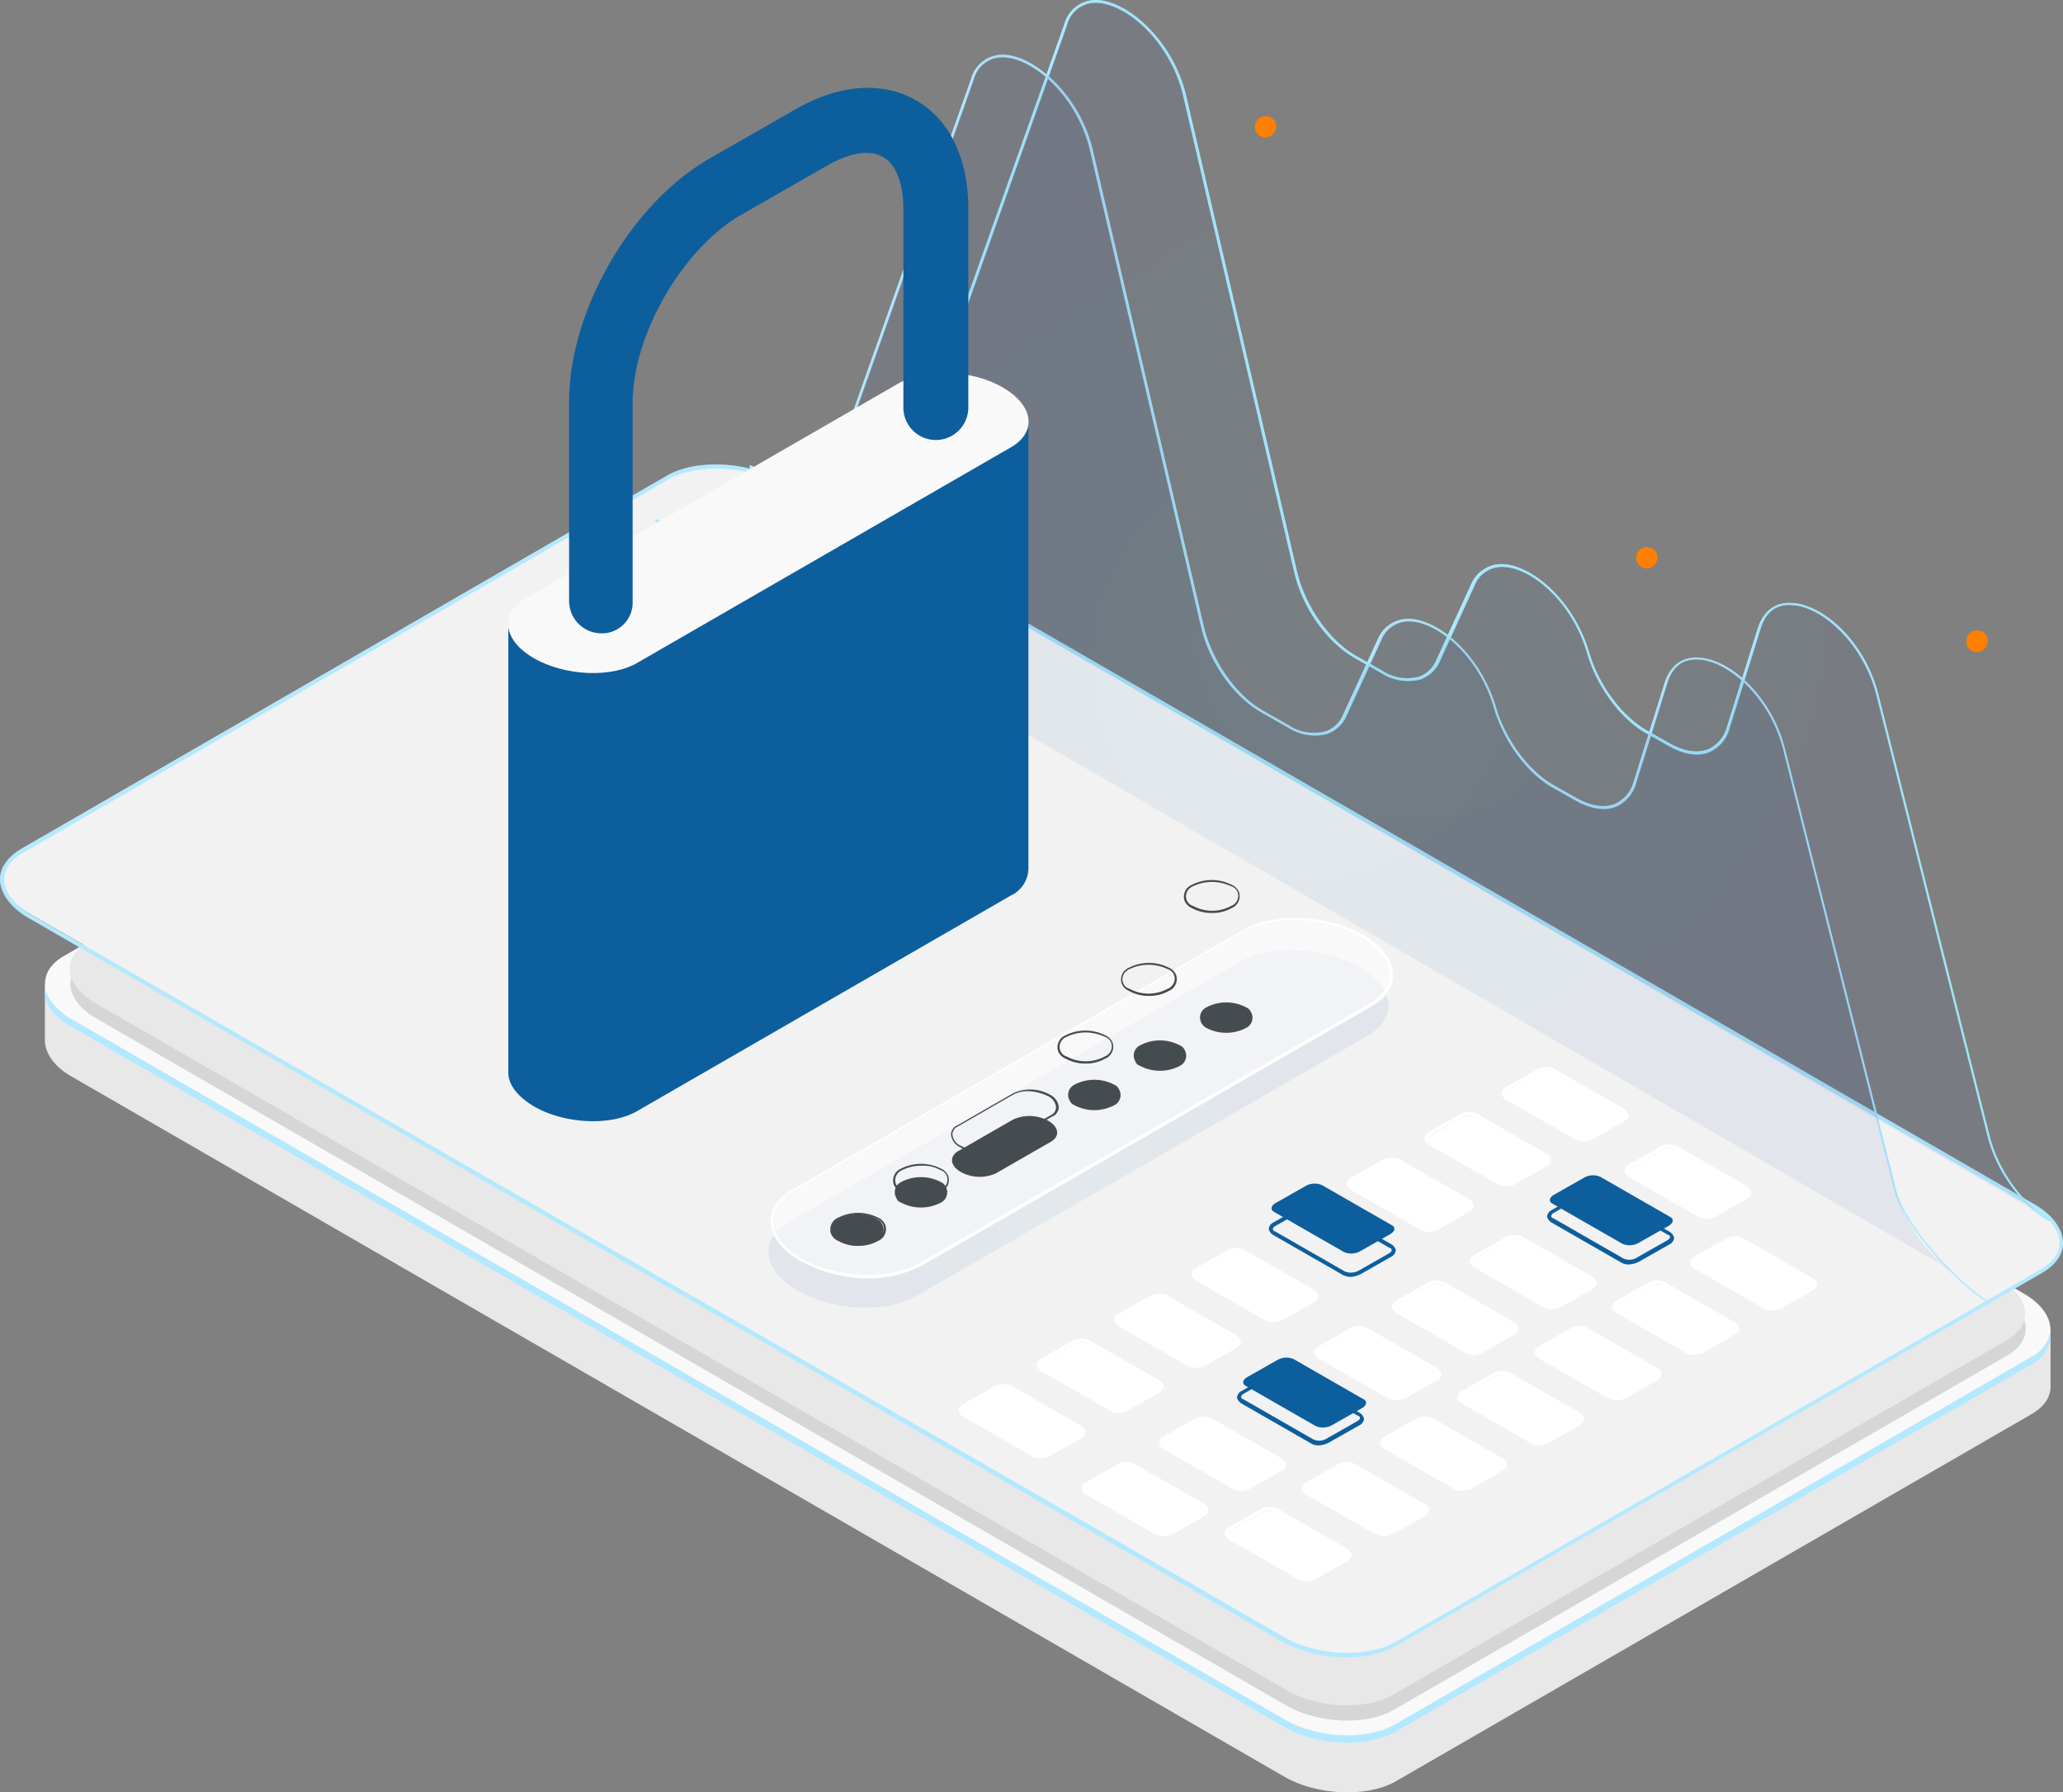 <svg id="Layer_1" data-name="Layer 1" xmlns="http://www.w3.org/2000/svg" xmlns:xlink="http://www.w3.org/1999/xlink" viewBox="0 0 298.7 259.562"><rect x="0" y="0" width="298.7" height="259.562" fill="#808080" stroke="none"/><defs><radialGradient id="radial-gradient" cx="-3021.288" cy="-182.416" r="36.624" gradientTransform="translate(-2865.138 -3.97) rotate(180)" gradientUnits="userSpaceOnUse"><stop offset="0" stop-color="#0d5e9d"/><stop offset="0.31" stop-color="#0d5e9d"/><stop offset="1" stop-color="#0d419d"/></radialGradient><radialGradient id="radial-gradient-2" cx="202.8" cy="1210.866" r="91.165" gradientTransform="translate(0 -1117.711)" xlink:href="#radial-gradient"/><radialGradient id="radial-gradient-3" cx="189.2" cy="1218.666" r="91.217" gradientTransform="translate(0 -1117.711)" xlink:href="#radial-gradient"/></defs><title>mobile-1-auth</title><path d="M6.5,155.595h0c.1,1.8,1.4,3.7,3.9,5.1l175.6,101.4c4.7,2.7,11.9,3,16,.7l92.1-53.2c1.9-1.1,2.8-2.5,2.8-4h0v-8.3l-23.4-4-156.2-90.1c-4.7-2.7-11.9-3-16-.7l-81.6,47.1-13.2-2.3Z" transform="translate(0 -4.777)" style="fill:#e8e8e8"/><path d="M186,253.795l-175.6-101.4c-4.7-2.7-5.2-6.9-1.1-9.2l92.1-53.2c4.1-2.4,11.2-2.1,16,.7l175.6,101.4c4.7,2.7,5.2,6.9,1.1,9.2l-92.1,53.2C197.8,256.795,190.7,256.495,186,253.795Z" transform="translate(0 -4.777)" style="fill:#f9f9f9"/><path d="M6.5,147.795c-.3,2,1,4.1,3.9,5.7l175.6,101.4c4.7,2.7,11.9,3,16,.7l92.1-53.2c2.1-1.2,3-2.9,2.7-4.6a5.045,5.045,0,0,1-2.7,3.5l-92.1,53.2c-4.1,2.4-11.2,2.1-16-.7l-175.6-101.4C8.1,151.095,6.8,149.395,6.5,147.795Z" transform="translate(0 -4.777)" style="fill:#b3e9ff"/><path d="M186.3,251.795l-172.3-99.5c-4.6-2.6-5.1-6.6-1.1-8.9l88.8-51.3c4-2.3,10.9-2,15.5.6l172.3,99.5c4.6,2.6,5.1,6.6,1.1,8.9l-88.8,51.3C197.8,254.695,190.9,254.395,186.3,251.795Z" transform="translate(0 -4.777)" style="fill:#d4d6d8"/><path d="M186.2,249.495l-172.3-99.4c-4.6-2.6-5.1-6.6-1.1-8.9l88.8-51.3c4-2.3,10.9-2,15.5.6l172.3,99.5c4.6,2.6,5.1,6.6,1.1,8.9l-88.8,51.3C197.7,252.495,190.8,252.195,186.2,249.495Z" transform="translate(0 -4.777)" style="fill:#e8e8e8"/><path d="M96.6,73.695c4.2-2.4,11.5-2.1,16.3.7l181.5,104.8c4.8,2.8,5.3,7,1.2,9.4l-93.5,54c-4.2,2.4-11.5,2.1-16.3-.7l-181.5-104.8c-4.8-2.8-5.3-7-1.2-9.4" transform="translate(0 -4.777)" style="fill:#f2f2f2"/><path d="M96.5,73.695c4.2-2.5,11.7-2.1,16.6.7l181.5,104.8c2.6,1.5,4.1,3.6,4.1,5.6,0,1.7-1.1,3.2-3,4.3l-93.5,54a14.982,14.982,0,0,1-7.2,1.7,20.404,20.404,0,0,1-9.4-2.3l-181.5-104.8c-2.6-1.5-4.1-3.6-4.1-5.6,0-1.7,1.1-3.2,3-4.3m.3.5c-1.7,1-2.7,2.3-2.7,3.8,0,1.8,1.4,3.6,3.8,5.1l181.6,104.7c4.7,2.7,11.9,3,16,.7l93.5-54c1.7-1,2.7-2.3,2.7-3.8,0-1.8-1.4-3.6-3.8-5.1l-181.6-104.8c-4.7-2.7-11.9-3-16-.7" transform="translate(0 -4.777)" style="fill:#b3e9ff"/><path d="M169.8,226.595l4.4-2.5c.7-.4.8-1,.2-1.3l-10.1-5.8a2.657,2.657,0,0,0-2.3.1l-4.4,2.5c-.7.4-.8,1-.2,1.3l10.1,5.8A2.657,2.657,0,0,0,169.8,226.595Z" transform="translate(0 -4.777)" style="fill:#fff"/><path d="M255.4,194.295l-10.1-5.8a1.555,1.555,0,0,1-.6-.8,1.204,1.204,0,0,1,.7-1l4.4-2.5a2.678,2.678,0,0,1,2.6-.1l10.1,5.8a1.555,1.555,0,0,1,.6.8,1.204,1.204,0,0,1-.7,1l-4.4,2.5a3.707,3.707,0,0,1-1.5.4A2.016,2.016,0,0,1,255.4,194.295Zm-5.3-9.7-4.4,2.5c-.3.2-.4.3-.4.5a.319.319,0,0,0,.3.3l10.1,5.8a2.029,2.029,0,0,0,2-.1l4.4-2.5c.3-.2.4-.3.4-.5a.319.319,0,0,0-.3-.3l-10.1-5.8a2.92,2.92,0,0,0-.9-.2A2.608,2.608,0,0,0,250.1,184.595Z" transform="translate(0 -4.777)" style="fill:#fff"/><path d="M230.6,169.595l4.4-2.5c.7-.4.8-1,.2-1.3l-10.1-5.8a2.657,2.657,0,0,0-2.3.1l-4.4,2.5c-.7.4-.8,1-.2,1.3l10.1,5.8A2.657,2.657,0,0,0,230.6,169.595Z" transform="translate(0 -4.777)" style="fill:#fff"/><path d="M219.4,176.195l4.4-2.5c.7-.4.8-1,.2-1.3l-10.1-5.8a2.657,2.657,0,0,0-2.3.1l-4.4,2.5c-.7.4-.8,1-.2,1.3l10.1,5.8A2.657,2.657,0,0,0,219.4,176.195Z" transform="translate(0 -4.777)" style="fill:#fff"/><path d="M208.2,182.695l4.4-2.5c.7-.4.8-1,.2-1.3l-10.1-5.8a2.657,2.657,0,0,0-2.3.1l-4.4,2.5c-.7.4-.8,1-.2,1.3l10.1,5.8A2.368,2.368,0,0,0,208.2,182.695Z" transform="translate(0 -4.777)" style="fill:#fff"/><path d="M185.7,195.795l4.4-2.5c.7-.4.8-1,.2-1.3l-10.1-5.8a2.657,2.657,0,0,0-2.3.1l-4.4,2.5c-.7.4-.8,1-.2,1.3l10.1,5.8A2.36,2.36,0,0,0,185.7,195.795Z" transform="translate(0 -4.777)" style="fill:#fff"/><path d="M174.5,202.395l4.4-2.5c.7-.4.8-1,.2-1.3l-10.1-5.8a2.657,2.657,0,0,0-2.3.1l-4.4,2.5c-.7.4-.8,1-.2,1.3l10.1,5.8A2.668,2.668,0,0,0,174.5,202.395Z" transform="translate(0 -4.777)" style="fill:#fff"/><path d="M163.2,208.995l4.4-2.5c.7-.4.8-1,.2-1.3l-10.1-5.8a2.657,2.657,0,0,0-2.3.1l-4.4,2.5c-.7.4-.8,1-.2,1.3l10.1,5.8A2.657,2.657,0,0,0,163.2,208.995Z" transform="translate(0 -4.777)" style="fill:#fff"/><path d="M152,215.495l4.4-2.5c.7-.4.8-1,.2-1.3l-10.1-5.8a2.657,2.657,0,0,0-2.3.1l-4.4,2.5c-.7.4-.8,1-.2,1.3l10.1,5.8A2.36,2.36,0,0,0,152,215.495Z" transform="translate(0 -4.777)" style="fill:#fff"/><path d="M248.4,180.895l4.4-2.5c.7-.4.8-1,.2-1.3l-10.1-5.8a2.657,2.657,0,0,0-2.3.1l-4.4,2.5c-.7.4-.8,1-.2,1.3l10.1,5.8A2.657,2.657,0,0,0,248.4,180.895Z" transform="translate(0 -4.777)" style="fill:#fff"/><path d="M225.9,193.995l4.4-2.5c.7-.4.8-1,.2-1.3l-10.1-5.8a2.657,2.657,0,0,0-2.3.1l-4.4,2.5c-.7.4-.8,1-.2,1.3l10.1,5.8A2.641,2.641,0,0,0,225.9,193.995Z" transform="translate(0 -4.777)" style="fill:#fff"/><path d="M214.7,200.595l4.4-2.5c.7-.4.8-1,.2-1.3l-10.1-5.8a2.657,2.657,0,0,0-2.3.1l-4.4,2.5c-.7.4-.8,1-.2,1.3l10.1,5.8A2.657,2.657,0,0,0,214.7,200.595Z" transform="translate(0 -4.777)" style="fill:#fff"/><path d="M203.5,207.095l4.4-2.5c.7-.4.8-1,.2-1.3l-10.1-5.8a2.657,2.657,0,0,0-2.3.1l-4.4,2.5c-.7.4-.8,1-.2,1.3l10.1,5.8A2.36,2.36,0,0,0,203.5,207.095Z" transform="translate(0 -4.777)" style="fill:#fff"/><path d="M181,220.195l4.4-2.5c.7-.4.8-1,.2-1.3l-10.1-5.8a2.657,2.657,0,0,0-2.3.1l-4.4,2.5c-.7.4-.8,1-.2,1.3l10.1,5.8A2.36,2.36,0,0,0,181,220.195Z" transform="translate(0 -4.777)" style="fill:#fff"/><path d="M257.9,193.995l4.4-2.5c.7-.4.8-1,.2-1.3l-10.1-5.8a2.657,2.657,0,0,0-2.3.1l-4.4,2.5c-.7.4-.8,1-.2,1.3l10.1,5.8A2.668,2.668,0,0,0,257.9,193.995Z" transform="translate(0 -4.777)" style="fill:#fff"/><path d="M246.6,200.595l4.4-2.5c.7-.4.8-1,.2-1.3l-10.1-5.8a2.657,2.657,0,0,0-2.3.1l-4.4,2.5c-.7.4-.8,1-.2,1.3l10.1,5.8A2.657,2.657,0,0,0,246.6,200.595Z" transform="translate(0 -4.777)" style="fill:#fff"/><path d="M235.4,207.095l4.4-2.5c.7-.4.8-1,.2-1.3l-10.1-5.8a2.657,2.657,0,0,0-2.3.1l-4.4,2.5c-.7.4-.8,1-.2,1.3l10.1,5.8A2.36,2.36,0,0,0,235.4,207.095Z" transform="translate(0 -4.777)" style="fill:#fff"/><path d="M224.2,213.695l4.4-2.5c.7-.4.8-1,.2-1.3l-10.1-5.8a2.657,2.657,0,0,0-2.3.1l-4.4,2.5c-.7.4-.8,1-.2,1.3l10.1,5.8A2.668,2.668,0,0,0,224.2,213.695Z" transform="translate(0 -4.777)" style="fill:#fff"/><path d="M212.9,220.195l4.4-2.5c.7-.4.8-1,.2-1.3l-10.1-5.8a2.657,2.657,0,0,0-2.3.1l-4.4,2.5c-.7.4-.8,1-.2,1.3l10.1,5.8A2.36,2.36,0,0,0,212.9,220.195Z" transform="translate(0 -4.777)" style="fill:#fff"/><path d="M201.7,226.795l4.4-2.5c.7-.4.8-1,.2-1.3l-10.1-5.8a2.657,2.657,0,0,0-2.3.1l-4.4,2.5c-.7.4-.8,1-.2,1.3l10.1,5.8A2.657,2.657,0,0,0,201.7,226.795Z" transform="translate(0 -4.777)" style="fill:#fff"/><path d="M190.5,233.395l4.4-2.5c.7-.4.8-1,.2-1.3l-10.1-5.8a2.657,2.657,0,0,0-2.3.1l-4.4,2.5c-.7.4-.8,1-.2,1.3l10.1,5.8A2.657,2.657,0,0,0,190.5,233.395Z" transform="translate(0 -4.777)" style="fill:#fff"/><path d="M228.1,169.795l-10.1-5.8a1.555,1.555,0,0,1-.6-.8,1.204,1.204,0,0,1,.7-1l4.4-2.5a2.678,2.678,0,0,1,2.6-.1l10.1,5.8a1.555,1.555,0,0,1,.6.8,1.204,1.204,0,0,1-.7,1l-4.4,2.5a3.707,3.707,0,0,1-1.5.4C228.9,169.995,228.5,169.895,228.1,169.795Zm-5.2-9.8-4.4,2.5c-.3.2-.4.3-.4.5a.319.319,0,0,0,.3.3l10.1,5.8a2.324,2.324,0,0,0,2-.1l4.4-2.5c.3-.2.4-.3.4-.5a.319.319,0,0,0-.3-.3l-10.1-5.8a2.92,2.92,0,0,0-.9-.2A2.016,2.016,0,0,0,222.9,159.995Z" transform="translate(0 -4.777)" style="fill:#fff"/><path d="M216.9,176.295l-10.1-5.8a1.555,1.555,0,0,1-.6-.8,1.204,1.204,0,0,1,.7-1l4.4-2.5a2.678,2.678,0,0,1,2.6-.1l10.1,5.8a1.555,1.555,0,0,1,.6.8,1.204,1.204,0,0,1-.7,1l-4.4,2.5a3.707,3.707,0,0,1-1.5.4A2.607,2.607,0,0,1,216.9,176.295Zm-4.1-10a2.663,2.663,0,0,0-1.2.3l-4.4,2.5c-.3.2-.4.3-.4.5a.319.319,0,0,0,.3.3l10.1,5.8a2.029,2.029,0,0,0,2-.1l4.4-2.5c.3-.2.4-.3.4-.5a.319.319,0,0,0-.3-.3l-10.1-5.8a1.884,1.884,0,0,0-.8-.2Z" transform="translate(0 -4.777)" style="fill:#fff"/><path d="M205.7,182.895l-10.1-5.8a1.555,1.555,0,0,1-.6-.8,1.204,1.204,0,0,1,.7-1l4.4-2.5a2.678,2.678,0,0,1,2.6-.1l10.1,5.8a1.555,1.555,0,0,1,.6.8,1.204,1.204,0,0,1-.7,1l-4.4,2.5a3.707,3.707,0,0,1-1.5.4A2.016,2.016,0,0,1,205.7,182.895Zm-5.3-9.7-4.4,2.5c-.3.2-.4.3-.4.5a.319.319,0,0,0,.3.3l10.1,5.8a2.029,2.029,0,0,0,2-.1l4.4-2.5c.3-.2.4-.3.4-.5a.319.319,0,0,0-.3-.3l-10.1-5.8a2.92,2.92,0,0,0-.9-.2A2.607,2.607,0,0,0,200.4,173.195Z" transform="translate(0 -4.777)" style="fill:#fff"/><path d="M194.4,189.395l-10.1-5.8a1.555,1.555,0,0,1-.6-.8,1.204,1.204,0,0,1,.7-1l4.4-2.5a2.678,2.678,0,0,1,2.6-.1l10.1,5.8a1.555,1.555,0,0,1,.6.8,1.204,1.204,0,0,1-.7,1l-4.4,2.5a3.707,3.707,0,0,1-1.5.4A2.607,2.607,0,0,1,194.4,189.395Zm.3-.5a2.324,2.324,0,0,0,2-.1l4.4-2.5c.3-.2.4-.3.4-.5a.319.319,0,0,0-.3-.3l-10.1-5.8a2.324,2.324,0,0,0-2,.1l-4.4,2.5c-.3.2-.4.3-.4.5a.319.319,0,0,0,.3.3l10.1,5.8-.1.3.1-.3Z" transform="translate(0 -4.777)" style="fill:#0d5e9d"/><path d="M183.2,195.995l-10.1-5.8a1.555,1.555,0,0,1-.6-.8,1.204,1.204,0,0,1,.7-1l4.4-2.5a2.678,2.678,0,0,1,2.6-.1l10.1,5.8a1.555,1.555,0,0,1,.6.8,1.204,1.204,0,0,1-.7,1l-4.4,2.5a3.707,3.707,0,0,1-1.5.4A2.607,2.607,0,0,1,183.2,195.995Zm-4.1-10a2.663,2.663,0,0,0-1.2.3l-4.4,2.5c-.3.2-.4.3-.4.5a.319.319,0,0,0,.3.3l10.1,5.8a2.029,2.029,0,0,0,2-.1l4.4-2.5c.3-.2.4-.3.4-.5a.319.319,0,0,0-.3-.3l-10.1-5.8a1.884,1.884,0,0,0-.8-.2Z" transform="translate(0 -4.777)" style="fill:#fff"/><path d="M172,202.595l-10.1-5.8a1.555,1.555,0,0,1-.6-.8,1.204,1.204,0,0,1,.7-1l4.4-2.5a2.678,2.678,0,0,1,2.6-.1l10.1,5.8a1.555,1.555,0,0,1,.6.8,1.204,1.204,0,0,1-.7,1l-4.4,2.5a3.707,3.707,0,0,1-1.5.4C172.7,202.795,172.3,202.695,172,202.595Zm-4.1-10a2.663,2.663,0,0,0-1.2.3l-4.4,2.5c-.3.2-.4.3-.4.5a.319.319,0,0,0,.3.3l10.1,5.8a2.029,2.029,0,0,0,2-.1l4.4-2.5c.3-.2.4-.3.4-.5a.319.319,0,0,0-.3-.3l-10.1-5.8a1.077,1.077,0,0,0-.8-.2Z" transform="translate(0 -4.777)" style="fill:#fff"/><path d="M160.8,209.095l-10.1-5.8a1.555,1.555,0,0,1-.6-.8,1.204,1.204,0,0,1,.7-1l4.4-2.5a2.678,2.678,0,0,1,2.6-.1l10.1,5.8a1.555,1.555,0,0,1,.6.8,1.204,1.204,0,0,1-.7,1l-4.4,2.5a3.707,3.707,0,0,1-1.5.4A2.016,2.016,0,0,1,160.8,209.095Zm-4.1-10a2.663,2.663,0,0,0-1.2.3l-4.4,2.5c-.3.2-.4.3-.4.5a.319.319,0,0,0,.3.3l10.1,5.8a2.029,2.029,0,0,0,2-.1l4.4-2.5c.3-.2.4-.3.4-.5a.319.319,0,0,0-.3-.3l-10.1-5.8a1.884,1.884,0,0,0-.8-.2Z" transform="translate(0 -4.777)" style="fill:#fff"/><path d="M149.5,215.695l-10.1-5.8a1.555,1.555,0,0,1-.6-.8,1.204,1.204,0,0,1,.7-1l4.4-2.5a2.678,2.678,0,0,1,2.6-.1l10.1,5.8a1.555,1.555,0,0,1,.6.8,1.204,1.204,0,0,1-.7,1l-4.4,2.5a3.707,3.707,0,0,1-1.5.4A2.607,2.607,0,0,1,149.5,215.695Zm-4.1-10a2.663,2.663,0,0,0-1.2.3l-4.4,2.5c-.3.2-.4.3-.4.5a.319.319,0,0,0,.3.3l10.1,5.8a2.029,2.029,0,0,0,2-.1l4.4-2.5c.3-.2.4-.3.4-.5a.319.319,0,0,0-.3-.3l-10.1-5.8a1.077,1.077,0,0,0-.8-.2Z" transform="translate(0 -4.777)" style="fill:#fff"/><path d="M245.9,180.995l-10.1-5.8a1.555,1.555,0,0,1-.6-.8,1.204,1.204,0,0,1,.7-1l4.4-2.5a2.678,2.678,0,0,1,2.6-.1l10.1,5.8a1.555,1.555,0,0,1,.6.8,1.204,1.204,0,0,1-.7,1l-4.4,2.5a3.707,3.707,0,0,1-1.5.4A2.607,2.607,0,0,1,245.9,180.995Zm-5.2-9.7-4.4,2.5c-.3.2-.4.3-.4.5a.319.319,0,0,0,.3.3l10.1,5.8a2.029,2.029,0,0,0,2-.1l4.4-2.5c.3-.2.4-.3.4-.5a.319.319,0,0,0-.3-.3l-10.1-5.8a2.92,2.92,0,0,0-.9-.2A2.016,2.016,0,0,0,240.7,171.295Z" transform="translate(0 -4.777)" style="fill:#fff"/><path d="M234.7,187.595l-10.1-5.8a1.555,1.555,0,0,1-.6-.8,1.204,1.204,0,0,1,.7-1l4.4-2.5a2.678,2.678,0,0,1,2.6-.1l10.1,5.8a1.555,1.555,0,0,1,.6.8,1.204,1.204,0,0,1-.7,1l-4.4,2.5a3.707,3.707,0,0,1-1.5.4A2.015,2.015,0,0,1,234.7,187.595Zm-4.1-10a2.663,2.663,0,0,0-1.2.3l-4.4,2.5c-.3.2-.4.3-.4.5a.319.319,0,0,0,.3.3l10.1,5.8a2.029,2.029,0,0,0,2-.1l4.4-2.5c.3-.2.4-.3.4-.5a.319.319,0,0,0-.3-.3l-10.1-5.8a1.078,1.078,0,0,0-.8-.2Z" transform="translate(0 -4.777)" style="fill:#0d5e9d"/><path d="M223.5,194.095l-10.1-5.8a1.555,1.555,0,0,1-.6-.8,1.204,1.204,0,0,1,.7-1l4.4-2.5a2.678,2.678,0,0,1,2.6-.1l10.1,5.8a1.555,1.555,0,0,1,.6.8,1.204,1.204,0,0,1-.7,1l-4.4,2.5a3.707,3.707,0,0,1-1.5.4A2.015,2.015,0,0,1,223.5,194.095Zm-5.3-9.7-4.4,2.5c-.3.2-.4.3-.4.5a.319.319,0,0,0,.3.3l10.1,5.8a2.029,2.029,0,0,0,2-.1l4.4-2.5c.3-.2.4-.3.4-.5a.319.319,0,0,0-.3-.3l-10.1-5.8a2.92,2.92,0,0,0-.9-.2A2.607,2.607,0,0,0,218.2,184.395Z" transform="translate(0 -4.777)" style="fill:#fff"/><path d="M212.2,200.695l-10.1-5.8a1.555,1.555,0,0,1-.6-.8,1.204,1.204,0,0,1,.7-1l4.4-2.5a2.678,2.678,0,0,1,2.6-.1l10.1,5.8a1.555,1.555,0,0,1,.6.8,1.204,1.204,0,0,1-.7,1l-4.4,2.5a3.707,3.707,0,0,1-1.5.4A2.607,2.607,0,0,1,212.2,200.695Zm-5.2-9.7-4.4,2.5c-.3.2-.4.3-.4.5a.319.319,0,0,0,.3.3l10.1,5.8a2.324,2.324,0,0,0,2-.1l4.4-2.5c.3-.2.4-.3.4-.5a.319.319,0,0,0-.3-.3l-10.1-5.8a2.92,2.92,0,0,0-.9-.2A2.016,2.016,0,0,0,207,190.995Z" transform="translate(0 -4.777)" style="fill:#fff"/><path d="M201,207.295l-10.1-5.8a1.555,1.555,0,0,1-.6-.8,1.204,1.204,0,0,1,.7-1l4.4-2.5a2.678,2.678,0,0,1,2.6-.1l10.1,5.8a1.555,1.555,0,0,1,.6.8,1.204,1.204,0,0,1-.7,1l-4.4,2.5a3.707,3.707,0,0,1-1.5.4A6.148,6.148,0,0,1,201,207.295Zm-5.3-9.7-4.4,2.5c-.3.2-.4.3-.4.5a.319.319,0,0,0,.3.3l10.1,5.8a2.324,2.324,0,0,0,2-.1l4.4-2.5c.3-.2.4-.3.4-.5a.319.319,0,0,0-.3-.3l-10.1-5.8a2.92,2.92,0,0,0-.9-.2A2.608,2.608,0,0,0,195.7,197.595Z" transform="translate(0 -4.777)" style="fill:#fff"/><path d="M189.8,213.795l-10.1-5.8a1.555,1.555,0,0,1-.6-.8,1.204,1.204,0,0,1,.7-1l4.4-2.5a2.678,2.678,0,0,1,2.6-.1l10.1,5.8a1.555,1.555,0,0,1,.6.8,1.204,1.204,0,0,1-.7,1l-4.4,2.5a3.707,3.707,0,0,1-1.5.4A2.016,2.016,0,0,1,189.8,213.795Zm-4.1-10a2.663,2.663,0,0,0-1.2.3l-4.4,2.5c-.3.2-.4.3-.4.5a.319.319,0,0,0,.3.3l10.1,5.8a2.029,2.029,0,0,0,2-.1l4.4-2.5c.3-.2.4-.3.4-.5a.319.319,0,0,0-.3-.3l-10.1-5.8a1.884,1.884,0,0,0-.8-.2Z" transform="translate(0 -4.777)" style="fill:#0d5e9d"/><path d="M178.5,220.395l-10.1-5.8a1.555,1.555,0,0,1-.6-.8,1.204,1.204,0,0,1,.7-1l4.4-2.5a2.678,2.678,0,0,1,2.6-.1l10.1,5.8a1.555,1.555,0,0,1,.6.8,1.204,1.204,0,0,1-.7,1l-4.4,2.5a3.707,3.707,0,0,1-1.5.4A2.607,2.607,0,0,1,178.5,220.395Zm-5.2-9.7-4.4,2.5c-.3.2-.4.3-.4.5a.319.319,0,0,0,.3.3l10.1,5.8a2.029,2.029,0,0,0,2-.1l4.4-2.5c.3-.2.4-.3.4-.5a.319.319,0,0,0-.3-.3l-10.1-5.8a2.92,2.92,0,0,0-.9-.2A2.016,2.016,0,0,0,173.3,210.695Z" transform="translate(0 -4.777)" style="fill:#fff"/><path d="M167.3,226.995l-10.1-5.8a1.555,1.555,0,0,1-.6-.8,1.204,1.204,0,0,1,.7-1l4.4-2.5a2.678,2.678,0,0,1,2.6-.1l10.1,5.8a1.555,1.555,0,0,1,.6.8,1.204,1.204,0,0,1-.7,1l-4.4,2.5a3.707,3.707,0,0,1-1.5.4C168.1,227.195,167.7,227.095,167.3,226.995Zm-4.1-10a2.663,2.663,0,0,0-1.2.3l-4.4,2.5c-.3.2-.4.3-.4.5a.319.319,0,0,0,.3.3l10.1,5.8a2.029,2.029,0,0,0,2-.1l4.4-2.5c.3-.2.4-.3.4-.5a.319.319,0,0,0-.3-.3l-10.1-5.8a.778.778,0,0,0-.8-.2Z" transform="translate(0 -4.777)" style="fill:#fff"/><path d="M196.9,185.995l4.4-2.5c.7-.4.8-1,.2-1.3l-10.1-5.8a2.657,2.657,0,0,0-2.3.1l-4.4,2.5c-.7.4-.8,1-.2,1.3l10.1,5.8A2.657,2.657,0,0,0,196.9,185.995Z" transform="translate(0 -4.777)" style="fill:#0d5e9d"/><path d="M244.1,200.695l-10.1-5.8a1.555,1.555,0,0,1-.6-.8,1.204,1.204,0,0,1,.7-1l4.4-2.5a2.678,2.678,0,0,1,2.6-.1l10.1,5.8a1.555,1.555,0,0,1,.6.8,1.204,1.204,0,0,1-.7,1l-4.4,2.5a3.707,3.707,0,0,1-1.5.4A2.607,2.607,0,0,1,244.1,200.695Zm-4-10a2.663,2.663,0,0,0-1.2.3l-4.4,2.5c-.3.2-.4.3-.4.5a.319.319,0,0,0,.3.3l10.1,5.8a2.029,2.029,0,0,0,2-.1l4.4-2.5c.3-.2.4-.3.4-.5a.319.319,0,0,0-.3-.3l-10.1-5.8a1.884,1.884,0,0,0-.8-.2Z" transform="translate(0 -4.777)" style="fill:#fff"/><path d="M232.9,207.295l-10.1-5.8a1.555,1.555,0,0,1-.6-.8,1.204,1.204,0,0,1,.7-1l4.4-2.5a2.678,2.678,0,0,1,2.6-.1l10.1,5.8a1.555,1.555,0,0,1,.6.8,1.204,1.204,0,0,1-.7,1l-4.4,2.5a3.707,3.707,0,0,1-1.5.4A6.149,6.149,0,0,1,232.9,207.295Zm-5.2-9.7-4.4,2.5c-.3.2-.4.3-.4.5a.319.319,0,0,0,.3.3l10.1,5.8a2.324,2.324,0,0,0,2-.1l4.4-2.5c.3-.2.4-.3.4-.5a.319.319,0,0,0-.3-.3l-10.1-5.8a2.92,2.92,0,0,0-.9-.2A2.016,2.016,0,0,0,227.7,197.595Z" transform="translate(0 -4.777)" style="fill:#fff"/><path d="M221.7,213.795l-10.1-5.8a1.555,1.555,0,0,1-.6-.8,1.204,1.204,0,0,1,.7-1l4.4-2.5a2.678,2.678,0,0,1,2.6-.1l10.1,5.8a1.555,1.555,0,0,1,.6.8,1.204,1.204,0,0,1-.7,1l-4.4,2.5a3.707,3.707,0,0,1-1.5.4A2.016,2.016,0,0,1,221.7,213.795Zm-5.3-9.7-4.4,2.6c-.3.2-.4.3-.4.5a.319.319,0,0,0,.3.3l10.1,5.8a2.029,2.029,0,0,0,2-.1l4.4-2.5c.3-.2.4-.3.4-.5a.319.319,0,0,0-.3-.3l-10.1-5.8a2.92,2.92,0,0,0-.9-.2A1.54,1.54,0,0,0,216.4,204.095Z" transform="translate(0 -4.777)" style="fill:#fff"/><path d="M210.5,220.395l-10.1-5.8a1.555,1.555,0,0,1-.6-.8,1.204,1.204,0,0,1,.7-1l4.4-2.5a2.678,2.678,0,0,1,2.6-.1l10.1,5.8a1.555,1.555,0,0,1,.6.8,1.204,1.204,0,0,1-.7,1l-4.4,2.5a3.707,3.707,0,0,1-1.5.4A2.016,2.016,0,0,1,210.5,220.395Zm-5.3-9.7-4.4,2.5c-.3.2-.4.3-.4.5a.319.319,0,0,0,.3.3l10.1,5.8a2.029,2.029,0,0,0,2-.1l4.4-2.5c.3-.2.4-.3.4-.5a.319.319,0,0,0-.3-.3l-10.1-5.8a2.92,2.92,0,0,0-.9-.2A2.607,2.607,0,0,0,205.2,210.695Z" transform="translate(0 -4.777)" style="fill:#fff"/><path d="M199.2,226.995l-10.1-5.8a1.555,1.555,0,0,1-.6-.8,1.204,1.204,0,0,1,.7-1l4.4-2.5a2.678,2.678,0,0,1,2.6-.1l10.1,5.8a1.555,1.555,0,0,1,.6.8,1.204,1.204,0,0,1-.7,1l-4.4,2.5a3.707,3.707,0,0,1-1.5.4C200,227.195,199.6,227.095,199.2,226.995Zm-4.1-10a2.663,2.663,0,0,0-1.2.3l-4.4,2.5c-.3.2-.4.3-.4.5a.319.319,0,0,0,.3.3l10.1,5.8a2.029,2.029,0,0,0,2-.1l4.4-2.5c.3-.2.4-.3.4-.5a.319.319,0,0,0-.3-.3l-10.1-5.8a.778.778,0,0,0-.8-.2Z" transform="translate(0 -4.777)" style="fill:#fff"/><path d="M237.2,184.795l4.4-2.5c.7-.4.8-1,.2-1.3l-10.1-5.8a2.657,2.657,0,0,0-2.3.1l-4.4,2.5c-.7.4-.8,1-.2,1.3l10.1,5.8A2.657,2.657,0,0,0,237.2,184.795Z" transform="translate(0 -4.777)" style="fill:#0d5e9d"/><path d="M192.8,211.195l4.4-2.5c.7-.4.8-1,.2-1.3l-10.1-5.8a2.657,2.657,0,0,0-2.3.1l-4.4,2.5c-.7.4-.8,1-.2,1.3l10.1,5.8A2.657,2.657,0,0,0,192.8,211.195Z" transform="translate(0 -4.777)" style="fill:#0d5e9d"/><path d="M188,233.495l-10.1-5.8a1.555,1.555,0,0,1-.6-.8,1.204,1.204,0,0,1,.7-1l4.4-2.5a2.678,2.678,0,0,1,2.6-.1l10.1,5.8a1.555,1.555,0,0,1,.6.8,1.204,1.204,0,0,1-.7,1l-4.4,2.5a3.707,3.707,0,0,1-1.5.4A2.607,2.607,0,0,1,188,233.495Zm-4.1-10a2.663,2.663,0,0,0-1.2.3l-4.4,2.5c-.3.2-.4.3-.4.5a.319.319,0,0,0,.3.3l10.1,5.8a2.029,2.029,0,0,0,2-.1l4.4-2.5c.3-.2.4-.3.4-.5a.319.319,0,0,0-.3-.3l-10.1-5.8a1.884,1.884,0,0,0-.8-.2Z" transform="translate(0 -4.777)" style="fill:#fff"/><path d="M115.5,191.695h0c-5.1-3-5.7-7.4-1.2-10l65.2-37.6c4.4-2.6,12.2-2.2,17.3.7h0c5.1,3,5.7,7.4,1.2,10l-65.2,37.6C128.4,194.995,120.7,194.695,115.5,191.695Z" transform="translate(0 -4.777)" style="opacity:0.07;isolation:isolate;fill:url(#radial-gradient)"/><path d="M116,187.195h0c-5.1-3-5.7-7.4-1.2-10l65.2-37.6c4.4-2.6,12.2-2.2,17.3.7h0c5.1,3,5.7,7.4,1.2,10l-65.2,37.6C128.8,190.495,121.1,190.195,116,187.195Z" transform="translate(0 -4.777)" style="fill:#fff;opacity:0.5;isolation:isolate"/><path d="M115.9,187.395c-2.8-1.6-4.3-3.7-4.3-5.8,0-1.8,1.1-3.4,3.1-4.5l65.2-37.6c4.5-2.6,12.4-2.3,17.5.7,2.8,1.6,4.3,3.7,4.3,5.8,0,1.8-1.1,3.4-3.1,4.5l-65.2,37.6a16.978,16.978,0,0,1-7.6,1.8A21.077,21.077,0,0,1,115.9,187.395Zm82.4-37.3c1.9-1.1,2.9-2.6,2.9-4.2,0-2-1.5-4-4.1-5.5-5.1-2.9-12.7-3.2-17.1-.7l-65.2,37.6c-1.9,1.1-2.9,2.6-2.9,4.2,0,2,1.5,4,4.1,5.5,5.1,2.9,12.7,3.2,17.1.7Z" transform="translate(0 -4.777)" style="fill:#fff"/><path d="M121.2,184.295a1.167,1.167,0,0,1-.6-.6,1.64,1.64,0,0,1,.6-2.3,6.177,6.177,0,0,1,5.9,0,1.167,1.167,0,0,1,.6.6,1.64,1.64,0,0,1-.6,2.3,6.176,6.176,0,0,1-5.9,0Z" transform="translate(0 -4.777)" style="fill:#454c50"/><path d="M121.4,184.495h0a1.981,1.981,0,0,1-1.1-1.1,1.867,1.867,0,0,1,1.1-2.3,6.354,6.354,0,0,1,5.7,0,1.981,1.981,0,0,1,1.1,1.1,1.867,1.867,0,0,1-1.1,2.3,5.547,5.547,0,0,1-2.8.7A5.426,5.426,0,0,1,121.4,184.495Zm2.8-3.8a6.264,6.264,0,0,0-2.7.6,1.651,1.651,0,0,0-1,1,1.461,1.461,0,0,0,1,1.9h0a5.738,5.738,0,0,0,5.4,0,1.651,1.651,0,0,0,1-1,1.461,1.461,0,0,0-1-1.9,6.6,6.6,0,0,0-2.7-.6Z" transform="translate(0 -4.777)" style="fill:#454c50"/><path d="M129.8,178.295a1.64,1.64,0,0,1,.6-2.3,6.177,6.177,0,0,1,5.9,0,1.167,1.167,0,0,1,.6.6,1.64,1.64,0,0,1-.6,2.3,6.177,6.177,0,0,1-5.9,0A.902.902,0,0,1,129.8,178.295Z" transform="translate(0 -4.777)" style="fill:#454c50"/><path d="M130.5,177.395h0a1.981,1.981,0,0,1-1.1-1.1,1.867,1.867,0,0,1,1.1-2.3,6.354,6.354,0,0,1,5.7,0,1.981,1.981,0,0,1,1.1,1.1,1.867,1.867,0,0,1-1.1,2.3,5.547,5.547,0,0,1-2.8.7A5.918,5.918,0,0,1,130.5,177.395Zm.2-3.2a1.651,1.651,0,0,0-1,1,1.461,1.461,0,0,0,1,1.9h0a5.737,5.737,0,0,0,5.4,0,1.651,1.651,0,0,0,1-1,1.461,1.461,0,0,0-1-1.9,4.895,4.895,0,0,0-2.7-.6A5.954,5.954,0,0,0,130.7,174.195Z" transform="translate(0 -4.777)" style="fill:#454c50"/><path d="M154.3,158.095a1.981,1.981,0,0,1-1.1-1.1,1.867,1.867,0,0,1,1.1-2.3,6.354,6.354,0,0,1,5.7,0,1.981,1.981,0,0,1,1.1,1.1,1.867,1.867,0,0,1-1.1,2.3,5.547,5.547,0,0,1-2.8.7A5.918,5.918,0,0,1,154.3,158.095Zm2.9-3.8a6.264,6.264,0,0,0-2.7.6,1.651,1.651,0,0,0-1,1,1.461,1.461,0,0,0,1,1.9,5.738,5.738,0,0,0,5.4,0,1.651,1.651,0,0,0,1-1,1.461,1.461,0,0,0-1-1.9,6.6,6.6,0,0,0-2.7-.6Z" transform="translate(0 -4.777)" style="fill:#454c50"/><path d="M155.5,164.795a1.167,1.167,0,0,1-.6-.6,1.64,1.64,0,0,1,.6-2.3,6.177,6.177,0,0,1,5.9,0,1.167,1.167,0,0,1,.6.6,1.64,1.64,0,0,1-.6,2.3,6.176,6.176,0,0,1-5.9,0Z" transform="translate(0 -4.777)" style="fill:#454c50"/><path d="M163.5,148.295h0a1.981,1.981,0,0,1-1.1-1.1,1.867,1.867,0,0,1,1.1-2.3,6.354,6.354,0,0,1,5.7,0,1.981,1.981,0,0,1,1.1,1.1,1.867,1.867,0,0,1-1.1,2.3,5.547,5.547,0,0,1-2.8.7A5.664,5.664,0,0,1,163.5,148.295Zm2.8-3.8a6.264,6.264,0,0,0-2.7.6,1.651,1.651,0,0,0-1,1,1.461,1.461,0,0,0,1,1.9h0a5.737,5.737,0,0,0,5.4,0,1.651,1.651,0,0,0,1-1,1.461,1.461,0,0,0-1-1.9,6.264,6.264,0,0,0-2.7-.6Z" transform="translate(0 -4.777)" style="fill:#454c50"/><path d="M164.4,158.495a1.64,1.64,0,0,1,.6-2.3,6.177,6.177,0,0,1,5.9,0,1.167,1.167,0,0,1,.6.6,1.64,1.64,0,0,1-.6,2.3,6.177,6.177,0,0,1-5.9,0A.902.902,0,0,1,164.4,158.495Z" transform="translate(0 -4.777)" style="fill:#454c50"/><path d="M172.6,136.295h0a1.981,1.981,0,0,1-1.1-1.1,1.867,1.867,0,0,1,1.1-2.3,6.354,6.354,0,0,1,5.7,0,1.981,1.981,0,0,1,1.1,1.1,1.867,1.867,0,0,1-1.1,2.3,5.547,5.547,0,0,1-2.8.7A5.918,5.918,0,0,1,172.6,136.295Zm2.9-3.8a6.264,6.264,0,0,0-2.7.6,1.651,1.651,0,0,0-1,1,1.461,1.461,0,0,0,1,1.9h0a5.737,5.737,0,0,0,5.4,0,1.651,1.651,0,0,0,1-1,1.461,1.461,0,0,0-1-1.9,6.6,6.6,0,0,0-2.7-.6Z" transform="translate(0 -4.777)" style="fill:#454c50"/><path d="M174,152.995a1.64,1.64,0,0,1,.6-2.3,6.177,6.177,0,0,1,5.9,0,1.167,1.167,0,0,1,.6.6,1.64,1.64,0,0,1-.6,2.3,6.177,6.177,0,0,1-5.9,0A1.698,1.698,0,0,1,174,152.995Z" transform="translate(0 -4.777)" style="fill:#454c50"/><path d="M151.8,167.095h0c1.5.9,1.7,2.2.4,3l-8,4.6a5.704,5.704,0,0,1-5.1-.2h0c-1.5-.9-1.7-2.2-.4-3l8-4.6A5.731,5.731,0,0,1,151.8,167.095Z" transform="translate(0 -4.777)" style="fill:#454c50"/><path d="M139,170.895a2.255,2.255,0,0,1-1.3-1.8,1.504,1.504,0,0,1,1-1.4l8-4.6a5.827,5.827,0,0,1,5.3.2,2.255,2.255,0,0,1,1.3,1.8,1.504,1.504,0,0,1-1,1.4l-8,4.6a3.718,3.718,0,0,1-2.3.5A5.14,5.14,0,0,1,139,170.895Zm9.9-8.1a4.419,4.419,0,0,0-2.2.5l-8,4.6a1.299,1.299,0,0,0-.8,1.2,1.987,1.987,0,0,0,1.2,1.6,5.508,5.508,0,0,0,5,.2l8-4.6a1.299,1.299,0,0,0,.8-1.2,1.987,1.987,0,0,0-1.2-1.6,7.223,7.223,0,0,0-2.8-.7Z" transform="translate(0 -4.777)" style="fill:#454c50"/><path d="M296.7,181.595c-4-2.2-7.6-7.1-8.9-12.2l-16.1-63.9c-1.9-7.6-8-13-12.4-13.1-2.2-.1-3.7,1.1-4.4,3.5l-4.5,14.4a5.202,5.202,0,0,1-2.9,3.4c-1.7.7-3.8.3-5.9-.9l-3.2-1.8c-3.8-2.1-7.2-6.8-8.6-11.6-2.1-7.3-7.8-12.2-11.9-12.5a4.246,4.246,0,0,0-4.4,2.7l-5,10.9a4.84,4.84,0,0,1-2.9,2.7,7.233,7.233,0,0,1-5.7-1l-3.7-2.1c-4.1-2.3-7.6-7.3-8.8-12.4l-16.1-69.1c-1.8-7.6-7.9-13.1-12.3-13.4a4.246,4.246,0,0,0-4.5,3.2l-24.5,69a5.102,5.102,0,0,1-2.9,3.2,7.261,7.261,0,0,1-5.9-.9l-12.6-7.1a.367.367,0,0,1-.1-.3c0-.1.2-.1.3-.1l12.6,7.1a6.667,6.667,0,0,0,5.5.9,4.573,4.573,0,0,0,2.7-2.9l24.5-69a4.733,4.733,0,0,1,4.9-3.5c4.5.3,10.8,5.9,12.7,13.7l16.1,69.1c1.2,5,4.7,10,8.6,12.2l3.7,2.1a6.653,6.653,0,0,0,5.3.9,4.283,4.283,0,0,0,2.6-2.5l5-10.9a4.789,4.789,0,0,1,4.8-2.9c4.2.3,10.1,5.3,12.3,12.8,1.4,4.7,4.7,9.2,8.4,11.3l3.2,1.8c2.1,1.2,4,1.5,5.6.9a4.904,4.904,0,0,0,2.7-3.1l4.5-14.4c.8-2.5,2.5-3.8,4.8-3.7,4.6.1,10.8,5.6,12.7,13.4l16.1,63.9c1.3,5,4.8,9.8,8.7,12,.1,0,.1.1.1.2Z" transform="translate(0 -4.777)" style="fill:#42e8e0"/><path d="M296.7,181.595c-4-2.2-7.6-7.1-8.9-12.2l-16.1-63.9c-1.9-7.6-8-13-12.4-13.1-2.2-.1-3.7,1.1-4.4,3.5l-4.5,14.4a5.202,5.202,0,0,1-2.9,3.4c-1.7.7-3.8.3-5.9-.9l-3.2-1.8c-3.8-2.1-7.2-6.8-8.6-11.6-2.1-7.3-7.8-12.2-11.9-12.5a4.246,4.246,0,0,0-4.4,2.7l-5,10.9a4.84,4.84,0,0,1-2.9,2.7,7.233,7.233,0,0,1-5.7-1l-3.7-2.1c-4.1-2.3-7.6-7.3-8.8-12.4l-16.1-69.1c-1.8-7.6-7.9-13.1-12.3-13.4a4.246,4.246,0,0,0-4.5,3.2l-24.5,69a5.102,5.102,0,0,1-2.9,3.2,7.261,7.261,0,0,1-5.9-.9l-12.6-7.1a.367.367,0,0,1-.1-.3c0-.1.2-.1.3-.1l12.6,7.1a6.667,6.667,0,0,0,5.5.9,4.573,4.573,0,0,0,2.7-2.9l24.5-69a4.733,4.733,0,0,1,4.9-3.5c4.5.3,10.8,5.9,12.7,13.7l16.1,69.1c1.2,5,4.7,10,8.6,12.2l3.7,2.1a6.653,6.653,0,0,0,5.3.9,4.283,4.283,0,0,0,2.6-2.5l5-10.9a4.789,4.789,0,0,1,4.8-2.9c4.2.3,10.1,5.3,12.3,12.8,1.4,4.7,4.7,9.2,8.4,11.3l3.2,1.8c2.1,1.2,4,1.5,5.6.9a4.904,4.904,0,0,0,2.7-3.1l4.5-14.4c.8-2.5,2.5-3.8,4.8-3.7,4.6.1,10.8,5.6,12.7,13.4l16.1,63.9c1.3,5,4.8,9.8,8.7,12,.1,0,.1.1.1.2Z" transform="translate(0 -4.777)" style="fill:#b3e9ff"/><path d="M287.7,193.295c-4-2.2-12.1-10.9-13.4-16l-16.1-63.9c-1.9-7.6-8-13-12.4-13.1-2.2-.1-3.7,1.1-4.4,3.5l-4.5,14.4a5.202,5.202,0,0,1-2.9,3.4c-1.7.7-3.8.3-5.9-.9l-3.2-1.8c-3.8-2.1-7.2-6.8-8.6-11.6-2.1-7.3-7.8-12.2-11.9-12.5a4.246,4.246,0,0,0-4.4,2.7l-5,10.9a4.84,4.84,0,0,1-2.9,2.7,7.233,7.233,0,0,1-5.7-1l-3.7-2.1c-4.1-2.3-7.6-7.3-8.8-12.4l-16.1-69.1c-1.8-7.6-7.9-13.1-12.3-13.4a4.246,4.246,0,0,0-4.5,3.2l-24.5,69a5.102,5.102,0,0,1-2.9,3.2,7.261,7.261,0,0,1-5.9-.9l-12.7-7.2a.224.224,0,1,1,.2-.4l12.7,7.2a6.667,6.667,0,0,0,5.5.9,4.573,4.573,0,0,0,2.7-2.9l24.5-69a4.713,4.713,0,0,1,4.6-3.5h.3c4.5.3,10.8,5.9,12.7,13.7l16.1,69.1c1.2,5,4.7,10,8.6,12.2l3.7,2.1a6.653,6.653,0,0,0,5.3.9,4.283,4.283,0,0,0,2.6-2.5l5-10.9a4.789,4.789,0,0,1,4.8-2.9c4.2.3,10.1,5.3,12.3,12.8,1.4,4.7,4.7,9.2,8.4,11.3l3.2,1.8c2.1,1.2,4,1.5,5.6.9a4.904,4.904,0,0,0,2.7-3.1l4.5-14.4c.8-2.5,2.5-3.8,4.8-3.7,4.6.1,10.8,5.6,12.7,13.4l16.1,63.9c1.3,5,9.2,13.6,13.2,15.8.1,0,.1.1.1.2.1,0,0,.1-.2,0Z" transform="translate(0 -4.777)" style="fill:#b3e9ff"/><path d="M296.8,181.395c-4-2.2-7.5-7.1-8.8-12.1l-16.1-63.9c-2.8-11.1-14.6-17.8-17.2-9.7l-4.5,14.4c-1.1,3.6-4.6,4.6-8.5,2.4l-3.2-1.8c-3.7-2.1-7.1-6.7-8.5-11.4h0c-3-10.3-13.6-16.6-16.7-9.8l-5,10.9c-1.4,3-4.6,3.6-8.2,1.6l-3.7-2.1c-4-2.3-7.5-7.3-8.7-12.3l-16.1-69.1c-2.6-11.1-14.4-18.1-17.2-10.2l-24.5,69c-1.2,3.5-4.6,4.3-8.5,2.1l-12.6-7.1Z" transform="translate(0 -4.777)" style="opacity:0.07;isolation:isolate;fill:url(#radial-gradient-2)"/><path d="M283.3,189.195c-4-2.2-7.5-7.1-8.8-12.1l-16.1-63.9c-2.8-11.1-14.6-17.8-17.2-9.7l-4.5,14.4c-1.1,3.6-4.6,4.6-8.5,2.4l-3.2-1.8c-3.7-2.1-7.1-6.7-8.5-11.4h0c-3-10.3-13.6-16.6-16.7-9.8l-5,10.9c-1.4,3-4.6,3.6-8.2,1.6l-3.7-2.1c-4-2.3-7.5-7.3-8.7-12.3l-16.1-69.1c-2.6-11.1-14.4-18.1-17.2-10.2l-24.5,69c-1.2,3.5-4.6,4.3-8.5,2.1l-12.8-7.2Z" transform="translate(0 -4.777)" style="opacity:0.07;isolation:isolate;fill:url(#radial-gradient-3)"/><path d="M240,85.495a1.551,1.551,0,1,0-1.5,1.6,1.63,1.63,0,0,0,1.5-1.6Z" transform="translate(0 -4.777)" style="fill:#ff7f00"/><path d="M184.8,23.095a1.551,1.551,0,1,0-1.5,1.6,1.708,1.708,0,0,0,1.5-1.6Z" transform="translate(0 -4.777)" style="fill:#ff7f00"/><path d="M287.8,97.595a1.444,1.444,0,0,0-1.6-1.5,1.494,1.494,0,0,0-1.5,1.6,1.444,1.444,0,0,0,1.6,1.5,1.561,1.561,0,0,0,1.5-1.6Z" transform="translate(0 -4.777)" style="fill:#ff7f00"/><path d="M73.6,94.995v64.9h0c-.1,1.8,1.2,3.6,3.7,5.1h0c4.5,2.6,11.3,2.9,15.1.6l53.9-31.1a4.431,4.431,0,0,0,2.6-3.8h0v-64.9Z" transform="translate(0 -4.777)" style="fill:#0d5e9d"/><path d="M77.3,100.095h0c-4.5-2.6-5-6.5-1.1-8.7l53.9-31.1c3.9-2.2,10.7-2,15.1.6h0c4.5,2.6,5,6.5,1.1,8.7l-53.9,31.1C88.6,102.995,81.8,102.695,77.3,100.095Z" transform="translate(0 -4.777)" style="fill:#f9f9f9"/><path d="M87.1,96.495a4.695,4.695,0,0,1-4.7-4.7v-28.8c0-13.2,8.9-28.7,20.4-35.3l12.4-7.1c6.3-3.6,12.5-4.1,17.4-1.3s7.6,8.4,7.6,15.7v28.8h0a4.7,4.7,0,1,1-9.4,0v-28.7c0-3.8-1.1-6.6-3-7.6-1.9-1.1-4.8-.6-8.1,1.3l-12.4,7.1c-8.5,4.9-15.7,17.4-15.7,27.2v28.8h0a4.444,4.444,0,0,1-4.5,4.6Z" transform="translate(0 -4.777)" style="fill:#0d5e9d"/></svg>